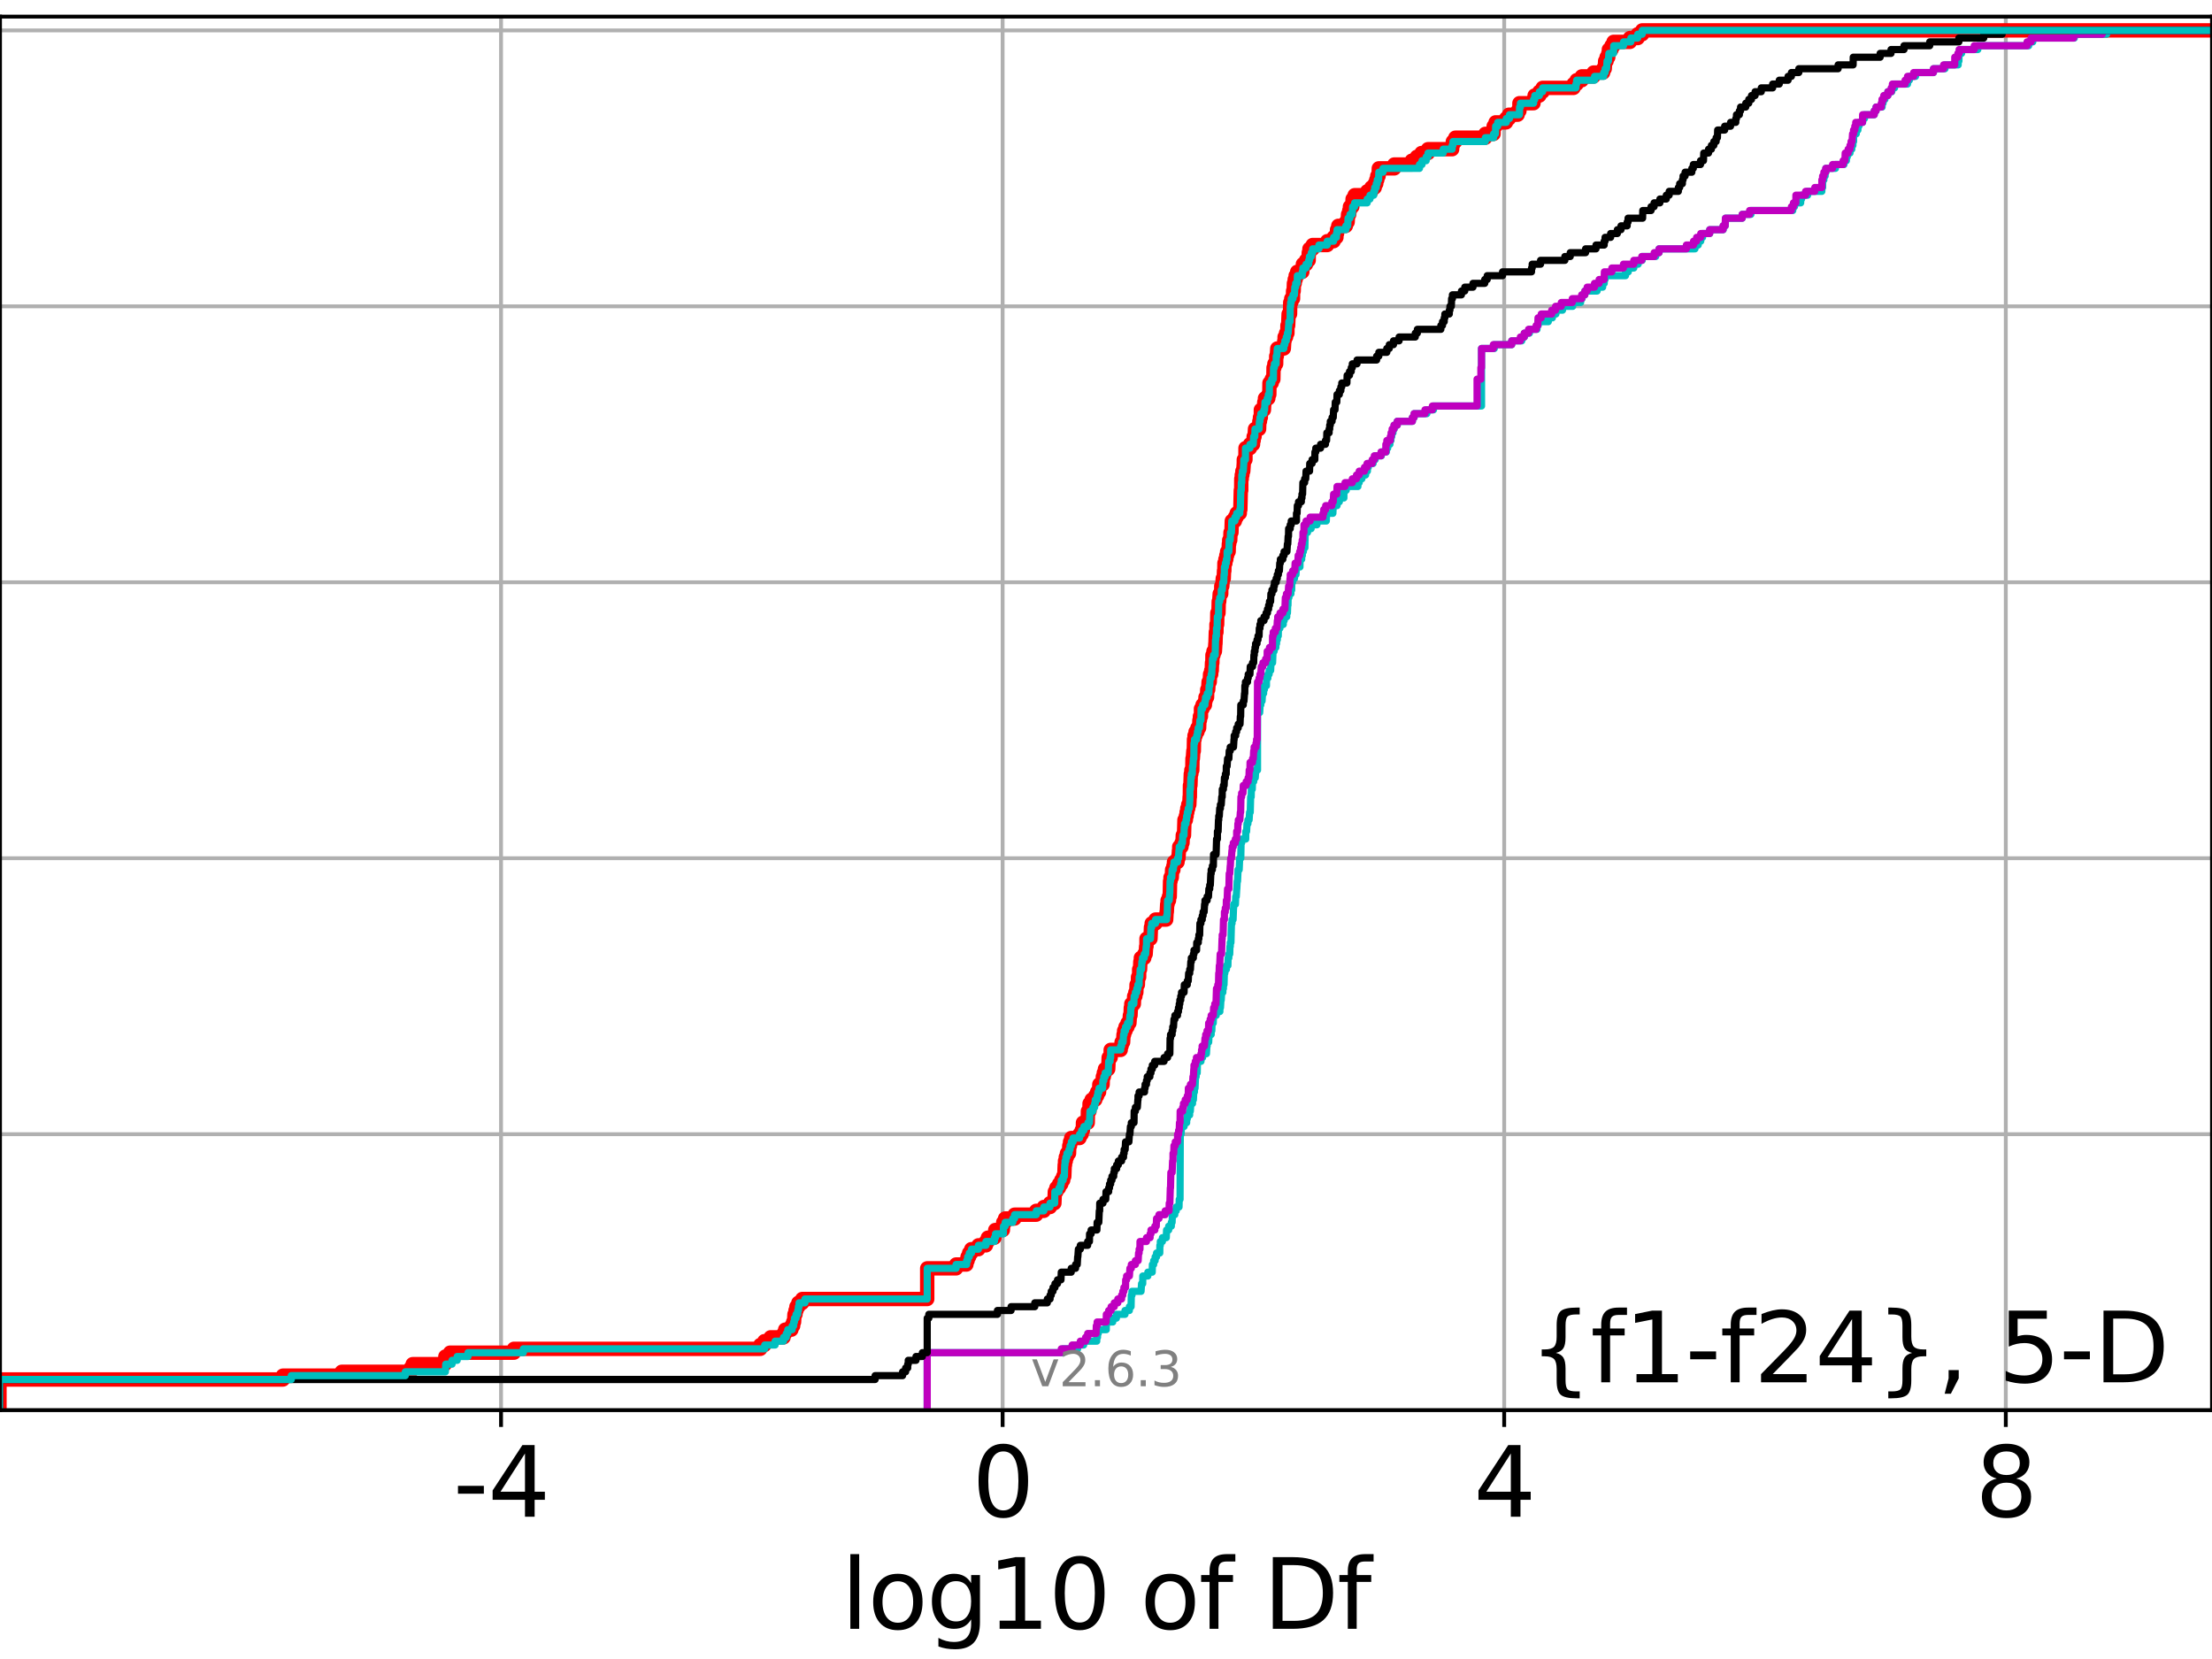 <?xml version="1.0" encoding="utf-8" standalone="no"?>
<!DOCTYPE svg PUBLIC "-//W3C//DTD SVG 1.1//EN"
  "http://www.w3.org/Graphics/SVG/1.1/DTD/svg11.dtd">
<svg xmlns:xlink="http://www.w3.org/1999/xlink" width="460.8pt" height="345.6pt" viewBox="0 0 460.8 345.6" xmlns="http://www.w3.org/2000/svg" version="1.1">
 <defs>
  <style type="text/css">*{stroke-linejoin: round; stroke-linecap: butt}</style>
 </defs>
 <g id="figure_1">
  <g id="patch_1">
   <path d="M 0 345.6 
L 460.8 345.6 
L 460.8 0 
L 0 0 
z
" style="fill: #ffffff"/>
  </g>
  <g id="axes_1">
   <g id="patch_2">
    <path d="M 0 293.76 
L 460.8 293.76 
L 460.8 3.456 
L 0 3.456 
z
" style="fill: #ffffff"/>
   </g>
   <g id="matplotlib.axis_1">
    <g id="xtick_1">
     <g id="line2d_1">
      <path d="M 104.376 293.76 
L 104.376 3.456 
" clip-path="url(#pb295c82d00)" style="fill: none; stroke: #b0b0b0; stroke-width: 0.8; stroke-linecap: square"/>
     </g>
     <g id="line2d_2">
      <defs>
       <path id="m094d0132fc" d="M 0 0 
L 0 3.5 
" style="stroke: #000000; stroke-width: 0.8"/>
      </defs>
      <g>
       <use xlink:href="#m094d0132fc" x="104.376" y="293.76" style="stroke: #000000; stroke-width: 0.8"/>
      </g>
     </g>
     <g id="text_1">
      <!-- -4 -->
      <g transform="translate(94.406 315.957) scale(0.2 -0.2)">
       <defs>
        <path id="DejaVuSans-2d" d="M 313 2009 
L 1997 2009 
L 1997 1497 
L 313 1497 
L 313 2009 
z
" transform="scale(0.016)"/>
        <path id="DejaVuSans-34" d="M 2419 4116 
L 825 1625 
L 2419 1625 
L 2419 4116 
z
M 2253 4666 
L 3047 4666 
L 3047 1625 
L 3713 1625 
L 3713 1100 
L 3047 1100 
L 3047 0 
L 2419 0 
L 2419 1100 
L 313 1100 
L 313 1709 
L 2253 4666 
z
" transform="scale(0.016)"/>
       </defs>
       <use xlink:href="#DejaVuSans-2d"/>
       <use xlink:href="#DejaVuSans-34" x="36.084"/>
      </g>
     </g>
    </g>
    <g id="xtick_2">
     <g id="line2d_3">
      <path d="M 208.865 293.76 
L 208.865 3.456 
" clip-path="url(#pb295c82d00)" style="fill: none; stroke: #b0b0b0; stroke-width: 0.8; stroke-linecap: square"/>
     </g>
     <g id="line2d_4">
      <g>
       <use xlink:href="#m094d0132fc" x="208.865" y="293.76" style="stroke: #000000; stroke-width: 0.8"/>
      </g>
     </g>
     <g id="text_2">
      <!-- 0 -->
      <g transform="translate(202.503 315.957) scale(0.2 -0.2)">
       <defs>
        <path id="DejaVuSans-30" d="M 2034 4250 
Q 1547 4250 1301 3770 
Q 1056 3291 1056 2328 
Q 1056 1369 1301 889 
Q 1547 409 2034 409 
Q 2525 409 2770 889 
Q 3016 1369 3016 2328 
Q 3016 3291 2770 3770 
Q 2525 4250 2034 4250 
z
M 2034 4750 
Q 2819 4750 3233 4129 
Q 3647 3509 3647 2328 
Q 3647 1150 3233 529 
Q 2819 -91 2034 -91 
Q 1250 -91 836 529 
Q 422 1150 422 2328 
Q 422 3509 836 4129 
Q 1250 4750 2034 4750 
z
" transform="scale(0.016)"/>
       </defs>
       <use xlink:href="#DejaVuSans-30"/>
      </g>
     </g>
    </g>
    <g id="xtick_3">
     <g id="line2d_5">
      <path d="M 313.354 293.76 
L 313.354 3.456 
" clip-path="url(#pb295c82d00)" style="fill: none; stroke: #b0b0b0; stroke-width: 0.8; stroke-linecap: square"/>
     </g>
     <g id="line2d_6">
      <g>
       <use xlink:href="#m094d0132fc" x="313.354" y="293.76" style="stroke: #000000; stroke-width: 0.8"/>
      </g>
     </g>
     <g id="text_3">
      <!-- 4 -->
      <g transform="translate(306.992 315.957) scale(0.2 -0.2)">
       <use xlink:href="#DejaVuSans-34"/>
      </g>
     </g>
    </g>
    <g id="xtick_4">
     <g id="line2d_7">
      <path d="M 417.843 293.76 
L 417.843 3.456 
" clip-path="url(#pb295c82d00)" style="fill: none; stroke: #b0b0b0; stroke-width: 0.8; stroke-linecap: square"/>
     </g>
     <g id="line2d_8">
      <g>
       <use xlink:href="#m094d0132fc" x="417.843" y="293.76" style="stroke: #000000; stroke-width: 0.8"/>
      </g>
     </g>
     <g id="text_4">
      <!-- 8 -->
      <g transform="translate(411.481 315.957) scale(0.2 -0.2)">
       <defs>
        <path id="DejaVuSans-38" d="M 2034 2216 
Q 1584 2216 1326 1975 
Q 1069 1734 1069 1313 
Q 1069 891 1326 650 
Q 1584 409 2034 409 
Q 2484 409 2743 651 
Q 3003 894 3003 1313 
Q 3003 1734 2745 1975 
Q 2488 2216 2034 2216 
z
M 1403 2484 
Q 997 2584 770 2862 
Q 544 3141 544 3541 
Q 544 4100 942 4425 
Q 1341 4750 2034 4750 
Q 2731 4750 3128 4425 
Q 3525 4100 3525 3541 
Q 3525 3141 3298 2862 
Q 3072 2584 2669 2484 
Q 3125 2378 3379 2068 
Q 3634 1759 3634 1313 
Q 3634 634 3220 271 
Q 2806 -91 2034 -91 
Q 1263 -91 848 271 
Q 434 634 434 1313 
Q 434 1759 690 2068 
Q 947 2378 1403 2484 
z
M 1172 3481 
Q 1172 3119 1398 2916 
Q 1625 2713 2034 2713 
Q 2441 2713 2670 2916 
Q 2900 3119 2900 3481 
Q 2900 3844 2670 4047 
Q 2441 4250 2034 4250 
Q 1625 4250 1398 4047 
Q 1172 3844 1172 3481 
z
" transform="scale(0.016)"/>
       </defs>
       <use xlink:href="#DejaVuSans-38"/>
      </g>
     </g>
    </g>
    <g id="text_5">
     <!-- log10 of Df -->
     <g transform="translate(175.214 339.313) scale(0.2 -0.2)">
      <defs>
       <path id="DejaVuSans-6c" d="M 603 4863 
L 1178 4863 
L 1178 0 
L 603 0 
L 603 4863 
z
" transform="scale(0.016)"/>
       <path id="DejaVuSans-6f" d="M 1959 3097 
Q 1497 3097 1228 2736 
Q 959 2375 959 1747 
Q 959 1119 1226 758 
Q 1494 397 1959 397 
Q 2419 397 2687 759 
Q 2956 1122 2956 1747 
Q 2956 2369 2687 2733 
Q 2419 3097 1959 3097 
z
M 1959 3584 
Q 2709 3584 3137 3096 
Q 3566 2609 3566 1747 
Q 3566 888 3137 398 
Q 2709 -91 1959 -91 
Q 1206 -91 779 398 
Q 353 888 353 1747 
Q 353 2609 779 3096 
Q 1206 3584 1959 3584 
z
" transform="scale(0.016)"/>
       <path id="DejaVuSans-67" d="M 2906 1791 
Q 2906 2416 2648 2759 
Q 2391 3103 1925 3103 
Q 1463 3103 1205 2759 
Q 947 2416 947 1791 
Q 947 1169 1205 825 
Q 1463 481 1925 481 
Q 2391 481 2648 825 
Q 2906 1169 2906 1791 
z
M 3481 434 
Q 3481 -459 3084 -895 
Q 2688 -1331 1869 -1331 
Q 1566 -1331 1297 -1286 
Q 1028 -1241 775 -1147 
L 775 -588 
Q 1028 -725 1275 -790 
Q 1522 -856 1778 -856 
Q 2344 -856 2625 -561 
Q 2906 -266 2906 331 
L 2906 616 
Q 2728 306 2450 153 
Q 2172 0 1784 0 
Q 1141 0 747 490 
Q 353 981 353 1791 
Q 353 2603 747 3093 
Q 1141 3584 1784 3584 
Q 2172 3584 2450 3431 
Q 2728 3278 2906 2969 
L 2906 3500 
L 3481 3500 
L 3481 434 
z
" transform="scale(0.016)"/>
       <path id="DejaVuSans-31" d="M 794 531 
L 1825 531 
L 1825 4091 
L 703 3866 
L 703 4441 
L 1819 4666 
L 2450 4666 
L 2450 531 
L 3481 531 
L 3481 0 
L 794 0 
L 794 531 
z
" transform="scale(0.016)"/>
       <path id="DejaVuSans-20" transform="scale(0.016)"/>
       <path id="DejaVuSans-66" d="M 2375 4863 
L 2375 4384 
L 1825 4384 
Q 1516 4384 1395 4259 
Q 1275 4134 1275 3809 
L 1275 3500 
L 2222 3500 
L 2222 3053 
L 1275 3053 
L 1275 0 
L 697 0 
L 697 3053 
L 147 3053 
L 147 3500 
L 697 3500 
L 697 3744 
Q 697 4328 969 4595 
Q 1241 4863 1831 4863 
L 2375 4863 
z
" transform="scale(0.016)"/>
       <path id="DejaVuSans-44" d="M 1259 4147 
L 1259 519 
L 2022 519 
Q 2988 519 3436 956 
Q 3884 1394 3884 2338 
Q 3884 3275 3436 3711 
Q 2988 4147 2022 4147 
L 1259 4147 
z
M 628 4666 
L 1925 4666 
Q 3281 4666 3915 4102 
Q 4550 3538 4550 2338 
Q 4550 1131 3912 565 
Q 3275 0 1925 0 
L 628 0 
L 628 4666 
z
" transform="scale(0.016)"/>
      </defs>
      <use xlink:href="#DejaVuSans-6c"/>
      <use xlink:href="#DejaVuSans-6f" x="27.783"/>
      <use xlink:href="#DejaVuSans-67" x="88.965"/>
      <use xlink:href="#DejaVuSans-31" x="152.441"/>
      <use xlink:href="#DejaVuSans-30" x="216.064"/>
      <use xlink:href="#DejaVuSans-20" x="279.688"/>
      <use xlink:href="#DejaVuSans-6f" x="311.475"/>
      <use xlink:href="#DejaVuSans-66" x="372.656"/>
      <use xlink:href="#DejaVuSans-20" x="407.861"/>
      <use xlink:href="#DejaVuSans-44" x="439.648"/>
      <use xlink:href="#DejaVuSans-66" x="516.65"/>
     </g>
    </g>
   </g>
   <g id="matplotlib.axis_2">
    <g id="ytick_1">
     <g id="line2d_9">
      <path d="M 0 293.76 
L 460.8 293.76 
" clip-path="url(#pb295c82d00)" style="fill: none; stroke: #b0b0b0; stroke-width: 0.8; stroke-linecap: square"/>
     </g>
     <g id="line2d_10">
      <defs>
       <path id="m9fe13ec555" d="M 0 0 
L -3.5 0 
" style="stroke: #000000; stroke-width: 0.8"/>
      </defs>
      <g>
       <use xlink:href="#m9fe13ec555" x="0" y="293.76" style="stroke: #000000; stroke-width: 0.8"/>
      </g>
     </g>
    </g>
    <g id="ytick_2">
     <g id="line2d_11">
      <path d="M 0 236.274 
L 460.8 236.274 
" clip-path="url(#pb295c82d00)" style="fill: none; stroke: #b0b0b0; stroke-width: 0.8; stroke-linecap: square"/>
     </g>
     <g id="line2d_12">
      <g>
       <use xlink:href="#m9fe13ec555" x="0" y="236.274" style="stroke: #000000; stroke-width: 0.8"/>
      </g>
     </g>
    </g>
    <g id="ytick_3">
     <g id="line2d_13">
      <path d="M 0 178.788 
L 460.8 178.788 
" clip-path="url(#pb295c82d00)" style="fill: none; stroke: #b0b0b0; stroke-width: 0.8; stroke-linecap: square"/>
     </g>
     <g id="line2d_14">
      <g>
       <use xlink:href="#m9fe13ec555" x="0" y="178.788" style="stroke: #000000; stroke-width: 0.8"/>
      </g>
     </g>
    </g>
    <g id="ytick_4">
     <g id="line2d_15">
      <path d="M 0 121.302 
L 460.8 121.302 
" clip-path="url(#pb295c82d00)" style="fill: none; stroke: #b0b0b0; stroke-width: 0.8; stroke-linecap: square"/>
     </g>
     <g id="line2d_16">
      <g>
       <use xlink:href="#m9fe13ec555" x="0" y="121.302" style="stroke: #000000; stroke-width: 0.8"/>
      </g>
     </g>
    </g>
    <g id="ytick_5">
     <g id="line2d_17">
      <path d="M 0 63.816 
L 460.8 63.816 
" clip-path="url(#pb295c82d00)" style="fill: none; stroke: #b0b0b0; stroke-width: 0.8; stroke-linecap: square"/>
     </g>
     <g id="line2d_18">
      <g>
       <use xlink:href="#m9fe13ec555" x="0" y="63.816" style="stroke: #000000; stroke-width: 0.8"/>
      </g>
     </g>
    </g>
    <g id="ytick_6">
     <g id="line2d_19">
      <path d="M 0 6.33 
L 460.8 6.33 
" clip-path="url(#pb295c82d00)" style="fill: none; stroke: #b0b0b0; stroke-width: 0.8; stroke-linecap: square"/>
     </g>
     <g id="line2d_20">
      <g>
       <use xlink:href="#m9fe13ec555" x="0" y="6.33" style="stroke: #000000; stroke-width: 0.8"/>
      </g>
     </g>
    </g>
   </g>
   <g id="line2d_21">
    <path d="M -0.113 293.76 
L -0.113 287.373 
L 58.939 287.373 
L 58.939 286.574 
L 71.181 286.574 
L 71.181 285.776 
L 85.548 285.776 
L 85.548 284.977 
L 85.968 284.977 
L 85.968 284.179 
L 92.694 284.179 
L 92.782 282.582 
L 93.759 282.582 
L 93.759 281.784 
L 107.065 281.784 
L 107.065 280.985 
L 158.384 280.985 
L 158.384 280.187 
L 159.243 280.187 
L 159.243 279.389 
L 160.532 279.389 
L 160.532 278.59 
L 163.226 278.59 
L 163.226 277.792 
L 163.567 277.792 
L 163.567 276.993 
L 164.86 276.993 
L 164.86 276.195 
L 165.23 276.195 
L 165.23 275.396 
L 165.417 275.396 
L 165.502 273.8 
L 165.718 273.8 
L 165.718 273.001 
L 165.913 273.001 
L 165.913 272.203 
L 166.313 272.203 
L 166.313 271.404 
L 167.127 271.404 
L 167.127 270.606 
L 193.155 270.606 
L 193.155 264.219 
L 199.171 264.219 
L 199.171 263.42 
L 201.315 263.42 
L 201.315 262.622 
L 201.563 262.622 
L 201.563 261.823 
L 201.882 261.823 
L 201.882 261.025 
L 202.336 261.025 
L 202.336 260.227 
L 203.82 260.227 
L 203.82 259.428 
L 205.385 259.428 
L 205.385 258.63 
L 205.795 258.63 
L 205.795 257.831 
L 207.157 257.831 
L 207.157 257.033 
L 207.328 257.033 
L 207.328 256.234 
L 208.917 256.234 
L 208.989 254.638 
L 209.377 254.638 
L 209.377 253.839 
L 211.354 253.839 
L 211.354 253.041 
L 215.85 253.041 
L 215.85 252.242 
L 217.447 252.242 
L 217.447 251.444 
L 218.736 251.444 
L 218.736 250.646 
L 219.647 250.646 
L 219.741 248.25 
L 220.064 248.25 
L 220.064 247.452 
L 220.615 247.452 
L 220.615 246.653 
L 221.083 246.653 
L 221.083 245.855 
L 221.479 245.855 
L 221.479 245.057 
L 221.708 245.057 
L 221.801 242.661 
L 221.863 242.661 
L 221.863 241.863 
L 222.025 241.863 
L 222.025 241.065 
L 222.261 241.065 
L 222.261 240.266 
L 222.697 240.266 
L 222.752 238.669 
L 222.908 238.669 
L 222.908 237.871 
L 223.152 237.871 
L 223.152 237.072 
L 224.878 237.072 
L 224.878 236.274 
L 225.326 236.274 
L 225.326 235.476 
L 225.578 235.476 
L 225.604 233.879 
L 226.593 233.879 
L 226.632 231.484 
L 226.956 231.484 
L 226.976 229.887 
L 227.408 229.887 
L 227.408 229.088 
L 228.165 229.088 
L 228.165 228.29 
L 228.551 228.29 
L 228.551 227.491 
L 228.956 227.491 
L 229.013 225.895 
L 229.698 225.895 
L 229.745 224.298 
L 229.946 224.298 
L 229.946 223.499 
L 230.181 223.499 
L 230.181 222.701 
L 230.859 222.701 
L 230.959 220.306 
L 231.373 220.306 
L 231.378 218.709 
L 233.461 218.709 
L 233.461 217.91 
L 233.648 217.91 
L 233.648 217.112 
L 233.964 217.112 
L 234.054 215.515 
L 234.178 215.515 
L 234.178 214.717 
L 234.47 214.717 
L 234.47 213.918 
L 234.876 213.918 
L 234.876 213.12 
L 235.279 213.12 
L 235.382 211.523 
L 235.505 211.523 
L 235.572 209.926 
L 235.673 209.926 
L 235.673 209.128 
L 236.198 209.128 
L 236.269 207.531 
L 236.518 207.531 
L 236.518 206.733 
L 236.716 206.733 
L 236.767 205.136 
L 237.037 205.136 
L 237.073 203.539 
L 237.3 203.539 
L 237.306 201.942 
L 237.489 201.942 
L 237.553 200.345 
L 237.661 200.345 
L 237.661 199.547 
L 238.37 199.547 
L 238.37 198.749 
L 238.661 198.749 
L 238.765 197.152 
L 238.835 197.152 
L 238.838 195.555 
L 239.668 195.555 
L 239.767 193.16 
L 239.917 193.16 
L 239.917 192.361 
L 240.712 192.361 
L 240.712 191.563 
L 242.935 191.563 
L 243.024 189.966 
L 243.065 189.966 
L 243.145 188.369 
L 243.228 188.369 
L 243.228 187.571 
L 243.52 187.571 
L 243.52 186.772 
L 243.676 186.772 
L 243.748 183.579 
L 243.842 183.579 
L 243.842 182.78 
L 244.103 182.78 
L 244.174 181.183 
L 244.436 181.183 
L 244.436 180.385 
L 244.559 180.385 
L 244.559 179.587 
L 245.299 179.587 
L 245.299 178.788 
L 245.493 178.788 
L 245.598 177.191 
L 245.655 177.191 
L 245.655 176.393 
L 246.129 176.393 
L 246.129 175.594 
L 246.336 175.594 
L 246.397 173.998 
L 246.649 173.998 
L 246.746 170.804 
L 247.037 170.804 
L 247.037 170.006 
L 247.189 170.006 
L 247.189 169.207 
L 247.334 169.207 
L 247.334 168.409 
L 247.531 168.409 
L 247.531 167.61 
L 247.753 167.61 
L 247.825 166.013 
L 247.866 166.013 
L 247.89 163.618 
L 247.986 163.618 
L 248.067 161.223 
L 248.179 161.223 
L 248.179 160.425 
L 248.378 160.425 
L 248.419 158.029 
L 248.492 158.029 
L 248.598 156.432 
L 248.691 156.432 
L 248.735 154.037 
L 248.842 154.037 
L 248.842 153.239 
L 249.062 153.239 
L 249.062 152.44 
L 249.447 152.44 
L 249.447 151.642 
L 249.796 151.642 
L 249.86 150.045 
L 249.967 150.045 
L 249.967 149.247 
L 250.176 149.247 
L 250.182 147.65 
L 250.51 147.65 
L 250.51 146.851 
L 251.004 146.851 
L 251.004 146.053 
L 251.125 146.053 
L 251.125 145.255 
L 251.452 145.255 
L 251.49 143.658 
L 251.687 143.658 
L 251.772 142.061 
L 252.007 142.061 
L 252.08 140.464 
L 252.312 140.464 
L 252.312 139.666 
L 252.43 139.666 
L 252.484 138.069 
L 252.558 138.069 
L 252.579 136.472 
L 252.789 136.472 
L 252.789 135.674 
L 253.085 135.674 
L 253.183 134.077 
L 253.203 134.077 
L 253.283 131.682 
L 253.406 131.682 
L 253.412 130.085 
L 253.55 130.085 
L 253.593 127.69 
L 253.832 127.69 
L 253.886 125.294 
L 253.983 125.294 
L 254.087 123.697 
L 254.403 123.697 
L 254.414 122.101 
L 254.626 122.101 
L 254.726 120.504 
L 254.927 120.504 
L 254.985 118.907 
L 255.05 118.907 
L 255.071 117.31 
L 255.272 117.31 
L 255.272 116.512 
L 255.465 116.512 
L 255.465 115.713 
L 255.629 115.713 
L 255.629 114.915 
L 255.945 114.915 
L 255.994 113.318 
L 256.067 113.318 
L 256.067 112.52 
L 256.278 112.52 
L 256.339 110.923 
L 256.533 110.923 
L 256.608 108.528 
L 257.256 108.528 
L 257.256 107.729 
L 257.615 107.729 
L 257.615 106.931 
L 258.27 106.931 
L 258.27 106.132 
L 258.383 106.132 
L 258.485 102.14 
L 258.568 102.14 
L 258.583 99.745 
L 258.682 99.745 
L 258.682 98.947 
L 258.813 98.947 
L 258.813 98.148 
L 258.993 98.148 
L 259.1 96.551 
L 259.108 96.551 
L 259.108 95.753 
L 259.447 95.753 
L 259.461 93.358 
L 260.386 93.358 
L 260.386 92.559 
L 261.032 92.559 
L 261.032 91.761 
L 261.161 91.761 
L 261.161 90.962 
L 261.343 90.962 
L 261.443 89.366 
L 262.29 89.366 
L 262.346 87.769 
L 262.474 87.769 
L 262.474 86.97 
L 262.651 86.97 
L 262.659 85.373 
L 263.295 85.373 
L 263.376 83.777 
L 263.518 83.777 
L 263.518 82.978 
L 264.212 82.978 
L 264.212 82.18 
L 264.417 82.18 
L 264.457 79.785 
L 264.918 79.785 
L 264.918 78.986 
L 265.262 78.986 
L 265.303 76.591 
L 265.478 76.591 
L 265.478 75.792 
L 265.846 75.792 
L 265.859 74.196 
L 265.986 74.196 
L 266.082 72.599 
L 267.444 72.599 
L 267.542 71.002 
L 267.607 71.002 
L 267.607 70.204 
L 267.91 70.204 
L 267.91 69.405 
L 268.187 69.405 
L 268.199 67.808 
L 268.344 67.808 
L 268.443 65.413 
L 268.738 65.413 
L 268.779 63.018 
L 268.989 63.018 
L 268.989 62.219 
L 269.361 62.219 
L 269.375 60.623 
L 269.499 60.623 
L 269.549 59.026 
L 269.714 59.026 
L 269.714 58.227 
L 269.911 58.227 
L 269.911 57.429 
L 270.225 57.429 
L 270.225 56.63 
L 271.291 56.63 
L 271.291 55.832 
L 271.414 55.832 
L 271.414 55.034 
L 272.077 55.034 
L 272.077 54.235 
L 272.621 54.235 
L 272.638 52.638 
L 272.782 52.638 
L 272.782 51.84 
L 273.452 51.84 
L 273.452 51.042 
L 276.484 51.042 
L 276.484 50.243 
L 277.814 50.243 
L 277.814 49.445 
L 278.402 49.445 
L 278.402 48.646 
L 278.532 48.646 
L 278.532 47.848 
L 278.783 47.848 
L 278.783 47.05 
L 280.369 47.05 
L 280.369 46.251 
L 280.739 46.251 
L 280.828 44.654 
L 281.074 44.654 
L 281.074 43.856 
L 281.217 43.856 
L 281.217 43.057 
L 281.711 43.057 
L 281.772 41.461 
L 282.196 41.461 
L 282.196 40.662 
L 284.807 40.662 
L 284.807 39.864 
L 285.668 39.864 
L 285.668 39.065 
L 286.38 39.065 
L 286.38 38.267 
L 286.7 38.267 
L 286.7 37.469 
L 286.908 37.469 
L 286.908 36.67 
L 287.188 36.67 
L 287.232 35.073 
L 290.445 35.073 
L 290.445 34.275 
L 294.102 34.275 
L 294.102 33.476 
L 295.151 33.476 
L 295.151 32.678 
L 296.118 32.678 
L 296.118 31.88 
L 297.472 31.88 
L 297.472 31.081 
L 302.509 31.081 
L 302.509 30.283 
L 302.655 30.283 
L 302.655 29.484 
L 303.174 29.484 
L 303.174 28.686 
L 309.417 28.686 
L 309.417 27.888 
L 311.139 27.888 
L 311.16 26.291 
L 311.556 26.291 
L 311.556 25.492 
L 313.736 25.492 
L 313.736 24.694 
L 314.344 24.694 
L 314.344 23.895 
L 316.15 23.895 
L 316.15 23.097 
L 316.522 23.097 
L 316.523 21.5 
L 319.452 21.5 
L 319.452 20.702 
L 319.686 20.702 
L 319.686 19.903 
L 320.677 19.903 
L 320.677 19.105 
L 321.356 19.105 
L 321.356 18.307 
L 327.792 18.307 
L 327.792 17.508 
L 328.443 17.508 
L 328.443 16.71 
L 329.52 16.71 
L 329.52 15.911 
L 331.972 15.911 
L 331.972 15.113 
L 333.963 15.113 
L 333.963 14.314 
L 334.295 14.314 
L 334.383 12.718 
L 334.683 12.718 
L 334.683 11.919 
L 335.028 11.919 
L 335.028 11.121 
L 335.157 11.121 
L 335.157 10.322 
L 335.705 10.322 
L 335.705 9.524 
L 336.132 9.524 
L 336.132 8.726 
L 339.542 8.726 
L 339.542 7.927 
L 341.165 7.927 
L 341.165 7.129 
L 342.102 7.129 
L 342.102 6.33 
L 342.102 6.33 
L 460.8 6.33 
L 460.8 6.33 
" clip-path="url(#pb295c82d00)" style="fill: none; stroke: #ff0000; stroke-width: 3; stroke-linecap: square"/>
   </g>
   <g id="line2d_22">
    <path d="M 193.155 293.76 
L 193.155 281.784 
L 221.438 281.784 
L 221.438 280.985 
L 224.487 280.985 
L 224.487 280.187 
L 225.747 280.187 
L 225.747 279.389 
L 228.473 279.389 
L 228.473 278.59 
L 228.627 278.59 
L 228.627 277.792 
L 228.789 277.792 
L 228.789 276.993 
L 230.459 276.993 
L 230.473 275.396 
L 231.805 275.396 
L 231.805 274.598 
L 232.569 274.598 
L 232.569 273.8 
L 234.359 273.8 
L 234.359 273.001 
L 235.266 273.001 
L 235.266 272.203 
L 235.624 272.203 
L 235.673 269.808 
L 235.814 269.808 
L 235.814 269.009 
L 237.704 269.009 
L 237.809 267.412 
L 238.047 267.412 
L 238.064 265.815 
L 239.119 265.815 
L 239.119 265.017 
L 240.028 265.017 
L 240.067 263.42 
L 240.332 263.42 
L 240.332 262.622 
L 240.635 262.622 
L 240.635 261.823 
L 240.933 261.823 
L 240.933 261.025 
L 241.6 261.025 
L 241.621 259.428 
L 241.717 259.428 
L 241.717 258.63 
L 242.152 258.63 
L 242.152 257.831 
L 242.958 257.831 
L 243.018 256.234 
L 243.462 256.234 
L 243.462 255.436 
L 244.009 255.436 
L 244.009 254.638 
L 244.171 254.638 
L 244.225 253.041 
L 244.729 253.041 
L 244.729 252.242 
L 245.027 252.242 
L 245.027 251.444 
L 245.611 251.444 
L 245.654 249.847 
L 245.827 249.847 
L 245.874 236.274 
L 246.045 236.274 
L 246.123 234.677 
L 246.668 234.677 
L 246.668 233.879 
L 247.202 233.879 
L 247.202 233.08 
L 247.334 233.08 
L 247.334 232.282 
L 247.82 232.282 
L 247.82 231.484 
L 247.964 231.484 
L 248.073 229.887 
L 248.424 229.887 
L 248.424 229.088 
L 248.606 229.088 
L 248.685 227.491 
L 248.816 227.491 
L 248.816 226.693 
L 248.946 226.693 
L 249.051 224.298 
L 249.184 224.298 
L 249.184 223.499 
L 249.4 223.499 
L 249.455 221.104 
L 250.185 221.104 
L 250.185 220.306 
L 250.526 220.306 
L 250.526 219.507 
L 251.324 219.507 
L 251.418 217.91 
L 251.47 217.91 
L 251.47 217.112 
L 251.787 217.112 
L 251.876 215.515 
L 252.312 215.515 
L 252.312 214.717 
L 252.447 214.717 
L 252.491 213.12 
L 252.738 213.12 
L 252.798 211.523 
L 253.364 211.523 
L 253.364 210.725 
L 254.12 210.725 
L 254.12 209.926 
L 254.242 209.926 
L 254.34 208.33 
L 254.408 208.33 
L 254.486 206.733 
L 254.744 206.733 
L 254.744 205.934 
L 254.859 205.934 
L 254.859 205.136 
L 254.983 205.136 
L 255.057 202.741 
L 255.158 202.741 
L 255.158 201.942 
L 255.483 201.942 
L 255.483 201.144 
L 255.794 201.144 
L 255.832 199.547 
L 255.986 199.547 
L 255.986 198.749 
L 256.175 198.749 
L 256.219 197.152 
L 256.29 197.152 
L 256.29 196.353 
L 256.427 196.353 
L 256.535 192.361 
L 256.656 192.361 
L 256.656 191.563 
L 256.876 191.563 
L 256.967 189.168 
L 256.988 189.168 
L 256.988 188.369 
L 257.361 188.369 
L 257.426 186.772 
L 257.539 186.772 
L 257.637 185.175 
L 257.651 185.175 
L 257.732 183.579 
L 257.804 183.579 
L 257.913 181.183 
L 258.143 181.183 
L 258.246 178.788 
L 258.478 178.788 
L 258.538 175.594 
L 258.659 175.594 
L 258.659 174.796 
L 259.504 174.796 
L 259.531 173.199 
L 259.69 173.199 
L 259.772 171.602 
L 259.966 171.602 
L 259.966 170.804 
L 260.21 170.804 
L 260.313 169.207 
L 260.448 169.207 
L 260.533 166.013 
L 260.645 166.013 
L 260.682 164.417 
L 260.868 164.417 
L 260.921 162.82 
L 261.17 162.82 
L 261.17 162.021 
L 261.491 162.021 
L 261.591 160.425 
L 261.964 160.425 
L 261.964 148.448 
L 262.41 148.448 
L 262.513 146.851 
L 262.651 146.851 
L 262.651 146.053 
L 262.91 146.053 
L 263.006 144.456 
L 263.232 144.456 
L 263.232 143.658 
L 263.386 143.658 
L 263.386 142.859 
L 263.822 142.859 
L 263.829 141.263 
L 264.122 141.263 
L 264.122 140.464 
L 264.382 140.464 
L 264.382 139.666 
L 264.704 139.666 
L 264.768 138.069 
L 265.099 138.069 
L 265.203 135.674 
L 265.423 135.674 
L 265.423 134.875 
L 265.794 134.875 
L 265.794 134.077 
L 265.93 134.077 
L 265.93 133.278 
L 266.092 133.278 
L 266.092 132.48 
L 266.285 132.48 
L 266.322 130.883 
L 266.631 130.883 
L 266.631 130.085 
L 267.329 130.085 
L 267.329 129.286 
L 267.513 129.286 
L 267.513 128.488 
L 268.053 128.488 
L 268.053 127.69 
L 268.194 127.69 
L 268.253 126.093 
L 268.308 126.093 
L 268.344 124.496 
L 268.503 124.496 
L 268.503 123.697 
L 268.919 123.697 
L 268.919 122.899 
L 269.085 122.899 
L 269.105 121.302 
L 269.27 121.302 
L 269.27 120.504 
L 269.665 120.504 
L 269.665 119.705 
L 269.977 119.705 
L 270.078 118.109 
L 270.802 118.109 
L 270.829 116.512 
L 271.167 116.512 
L 271.167 115.713 
L 271.309 115.713 
L 271.309 114.915 
L 271.516 114.915 
L 271.516 114.116 
L 271.828 114.116 
L 271.905 110.923 
L 272.379 110.923 
L 272.379 110.124 
L 273.134 110.124 
L 273.134 109.326 
L 274.337 109.326 
L 274.337 108.528 
L 276.293 108.528 
L 276.354 106.931 
L 277.662 106.931 
L 277.738 105.334 
L 278.532 105.334 
L 278.532 104.535 
L 279.008 104.535 
L 279.008 103.737 
L 279.953 103.737 
L 279.974 102.14 
L 280.439 102.14 
L 280.439 101.342 
L 282.875 101.342 
L 282.875 100.543 
L 283.149 100.543 
L 283.149 99.745 
L 283.708 99.745 
L 283.708 98.947 
L 284.48 98.947 
L 284.48 98.148 
L 284.856 98.148 
L 284.856 97.35 
L 285.051 97.35 
L 285.051 96.551 
L 286.038 96.551 
L 286.038 95.753 
L 286.469 95.753 
L 286.469 94.954 
L 287.765 94.954 
L 287.765 94.156 
L 288.799 94.156 
L 288.799 93.358 
L 289.082 93.358 
L 289.082 92.559 
L 289.539 92.559 
L 289.539 91.761 
L 289.755 91.761 
L 289.755 90.962 
L 289.921 90.962 
L 289.921 90.164 
L 290.182 90.164 
L 290.182 89.366 
L 290.442 89.366 
L 290.442 88.567 
L 291.07 88.567 
L 291.07 87.769 
L 294.226 87.769 
L 294.226 86.97 
L 294.6 86.97 
L 294.6 86.172 
L 297.236 86.172 
L 297.236 85.373 
L 298.623 85.373 
L 298.623 84.575 
L 308.628 84.575 
L 308.628 72.599 
L 311.291 72.599 
L 311.291 71.8 
L 314.91 71.8 
L 314.91 71.002 
L 317.007 71.002 
L 317.007 70.204 
L 317.558 70.204 
L 317.558 69.405 
L 318.607 69.405 
L 318.607 68.607 
L 320.183 68.607 
L 320.183 67.808 
L 320.435 67.808 
L 320.435 67.01 
L 322.543 67.01 
L 322.543 66.211 
L 323.39 66.211 
L 323.39 65.413 
L 324.123 65.413 
L 324.123 64.615 
L 325.502 64.615 
L 325.502 63.816 
L 327.621 63.816 
L 327.621 63.018 
L 329.27 63.018 
L 329.27 62.219 
L 329.566 62.219 
L 329.566 61.421 
L 330.149 61.421 
L 330.149 60.623 
L 332.708 60.623 
L 332.708 59.824 
L 333.858 59.824 
L 333.858 59.026 
L 334.19 59.026 
L 334.19 58.227 
L 334.359 58.227 
L 334.359 57.429 
L 338.621 57.429 
L 338.621 56.63 
L 339.203 56.63 
L 339.203 55.832 
L 340.351 55.832 
L 340.351 55.034 
L 341.262 55.034 
L 341.262 54.235 
L 342.1 54.235 
L 342.1 53.437 
L 344.912 53.437 
L 344.912 52.638 
L 345.61 52.638 
L 345.61 51.84 
L 353.09 51.84 
L 353.09 51.042 
L 353.768 51.042 
L 353.768 50.243 
L 354.295 50.243 
L 354.295 49.445 
L 354.676 49.445 
L 354.676 48.646 
L 356.161 48.646 
L 356.161 47.848 
L 358.98 47.848 
L 358.98 47.05 
L 359.393 47.05 
L 359.466 45.453 
L 362.929 45.453 
L 362.929 44.654 
L 364.747 44.654 
L 364.747 43.856 
L 373.467 43.856 
L 373.467 43.057 
L 373.829 43.057 
L 373.829 42.259 
L 375.112 42.259 
L 375.112 41.461 
L 375.303 41.461 
L 375.303 40.662 
L 376.563 40.662 
L 376.563 39.864 
L 379.524 39.864 
L 379.524 39.065 
L 379.684 39.065 
L 379.698 37.469 
L 379.949 37.469 
L 379.949 36.67 
L 380.211 36.67 
L 380.211 35.872 
L 380.363 35.872 
L 380.363 35.073 
L 382.359 35.073 
L 382.359 34.275 
L 384.132 34.275 
L 384.132 33.476 
L 384.638 33.476 
L 384.638 32.678 
L 384.826 32.678 
L 384.826 31.88 
L 385.387 31.88 
L 385.387 31.081 
L 385.767 31.081 
L 385.767 30.283 
L 385.995 30.283 
L 385.995 29.484 
L 386.137 29.484 
L 386.14 27.888 
L 386.694 27.888 
L 386.694 27.089 
L 387.034 27.089 
L 387.034 26.291 
L 387.245 26.291 
L 387.245 25.492 
L 388.012 25.492 
L 388.012 24.694 
L 388.407 24.694 
L 388.407 23.895 
L 390.439 23.895 
L 390.439 23.097 
L 390.817 23.097 
L 390.817 22.299 
L 392.074 22.299 
L 392.074 21.5 
L 392.281 21.5 
L 392.281 20.702 
L 392.664 20.702 
L 392.664 19.903 
L 393.271 19.903 
L 393.271 19.105 
L 394.089 19.105 
L 394.089 18.307 
L 394.674 18.307 
L 394.674 17.508 
L 397.376 17.508 
L 397.376 16.71 
L 397.758 16.71 
L 397.758 15.911 
L 399.044 15.911 
L 399.044 15.113 
L 402.777 15.113 
L 402.777 14.314 
L 405.182 14.314 
L 405.182 13.516 
L 407.927 13.516 
L 407.927 12.718 
L 408.079 12.718 
L 408.109 11.121 
L 408.635 11.121 
L 408.635 10.322 
L 412.014 10.322 
L 412.014 9.524 
L 422.614 9.524 
L 422.614 8.726 
L 423.467 8.726 
L 423.467 7.927 
L 432.124 7.927 
L 432.124 7.129 
L 438.852 7.129 
L 438.852 6.33 
L 438.852 6.33 
L 460.8 6.33 
L 460.8 6.33 
" clip-path="url(#pb295c82d00)" style="fill: none; stroke: #00bfbf; stroke-width: 1.5; stroke-linecap: square"/>
   </g>
   <g id="line2d_23">
    <path d="M 193.155 293.76 
L 193.155 281.784 
L 221.083 281.784 
L 221.083 280.985 
L 223.345 280.985 
L 223.345 280.187 
L 225.052 280.187 
L 225.052 279.389 
L 226.151 279.389 
L 226.151 278.59 
L 226.583 278.59 
L 226.583 277.792 
L 228.333 277.792 
L 228.381 276.195 
L 228.551 276.195 
L 228.551 275.396 
L 230.433 275.396 
L 230.473 273.8 
L 230.955 273.8 
L 230.955 273.001 
L 231.47 273.001 
L 231.47 272.203 
L 232.123 272.203 
L 232.123 271.404 
L 232.862 271.404 
L 232.862 270.606 
L 233.648 270.606 
L 233.648 269.808 
L 233.901 269.808 
L 233.901 269.009 
L 234.128 269.009 
L 234.128 268.211 
L 234.47 268.211 
L 234.499 266.614 
L 234.691 266.614 
L 234.691 265.815 
L 235.279 265.815 
L 235.382 264.219 
L 235.673 264.219 
L 235.673 263.42 
L 236.518 263.42 
L 236.518 262.622 
L 237.099 262.622 
L 237.183 261.025 
L 237.3 261.025 
L 237.3 260.227 
L 237.472 260.227 
L 237.481 258.63 
L 238.835 258.63 
L 238.835 257.831 
L 239.587 257.831 
L 239.587 257.033 
L 239.767 257.033 
L 239.767 256.234 
L 240.578 256.234 
L 240.578 255.436 
L 240.872 255.436 
L 240.933 253.839 
L 241.436 253.839 
L 241.436 253.041 
L 242.731 253.041 
L 242.731 252.242 
L 243.539 252.242 
L 243.572 250.646 
L 243.702 250.646 
L 243.797 247.452 
L 243.842 247.452 
L 243.911 244.258 
L 244.174 244.258 
L 244.273 241.863 
L 244.357 241.863 
L 244.362 240.266 
L 244.505 240.266 
L 244.559 238.669 
L 244.826 238.669 
L 244.826 237.871 
L 245.299 237.871 
L 245.311 236.274 
L 245.527 236.274 
L 245.527 235.476 
L 245.655 235.476 
L 245.705 233.879 
L 245.827 233.879 
L 245.849 231.484 
L 246.376 231.484 
L 246.376 230.685 
L 246.536 230.685 
L 246.536 229.887 
L 246.898 229.887 
L 246.898 229.088 
L 247.334 229.088 
L 247.334 228.29 
L 247.531 228.29 
L 247.556 226.693 
L 247.985 226.693 
L 247.985 225.895 
L 248.415 225.895 
L 248.512 224.298 
L 248.594 224.298 
L 248.693 222.701 
L 248.728 222.701 
L 248.728 221.903 
L 249.003 221.903 
L 249.003 221.104 
L 249.235 221.104 
L 249.235 220.306 
L 250.176 220.306 
L 250.176 219.507 
L 250.305 219.507 
L 250.305 218.709 
L 250.425 218.709 
L 250.425 217.91 
L 250.914 217.91 
L 251.017 216.314 
L 251.168 216.314 
L 251.168 215.515 
L 251.452 215.515 
L 251.452 214.717 
L 251.747 214.717 
L 251.787 213.12 
L 252.097 213.12 
L 252.097 212.322 
L 252.312 212.322 
L 252.312 211.523 
L 252.738 211.523 
L 252.822 209.926 
L 253.054 209.926 
L 253.054 209.128 
L 253.31 209.128 
L 253.412 205.934 
L 253.692 205.934 
L 253.692 205.136 
L 253.832 205.136 
L 253.886 202.741 
L 253.956 202.741 
L 254.006 201.144 
L 254.087 201.144 
L 254.186 198.749 
L 254.467 198.749 
L 254.576 195.555 
L 254.611 195.555 
L 254.611 194.756 
L 254.79 194.756 
L 254.879 191.563 
L 255.066 191.563 
L 255.071 189.966 
L 255.247 189.966 
L 255.247 189.168 
L 255.442 189.168 
L 255.472 187.571 
L 255.629 187.571 
L 255.722 185.175 
L 255.994 185.175 
L 256.069 181.982 
L 256.184 181.982 
L 256.278 180.385 
L 256.307 180.385 
L 256.377 178.788 
L 256.524 178.788 
L 256.632 177.191 
L 256.691 177.191 
L 256.691 176.393 
L 256.914 176.393 
L 256.914 175.594 
L 257.34 175.594 
L 257.34 174.796 
L 257.615 174.796 
L 257.622 173.199 
L 257.825 173.199 
L 257.867 171.602 
L 257.966 171.602 
L 257.966 170.804 
L 258.284 170.804 
L 258.383 169.207 
L 258.45 169.207 
L 258.515 166.013 
L 258.652 166.013 
L 258.652 165.215 
L 258.935 165.215 
L 258.993 163.618 
L 259.601 163.618 
L 259.601 162.82 
L 260.004 162.82 
L 260.004 162.021 
L 260.175 162.021 
L 260.23 160.425 
L 260.386 160.425 
L 260.408 158.828 
L 260.921 158.828 
L 260.921 158.029 
L 261.085 158.029 
L 261.161 156.432 
L 261.262 156.432 
L 261.262 155.634 
L 261.644 155.634 
L 261.644 154.836 
L 261.765 154.836 
L 261.765 154.037 
L 261.904 154.037 
L 261.964 142.061 
L 262.279 142.061 
L 262.279 141.263 
L 262.474 141.263 
L 262.474 140.464 
L 262.651 140.464 
L 262.755 138.867 
L 263.088 138.867 
L 263.088 138.069 
L 263.645 138.069 
L 263.645 137.27 
L 263.963 137.27 
L 263.979 135.674 
L 264.457 135.674 
L 264.457 134.875 
L 265.067 134.875 
L 265.102 132.48 
L 265.232 132.48 
L 265.232 131.682 
L 265.671 131.682 
L 265.671 130.883 
L 266.002 130.883 
L 266.092 129.286 
L 266.172 129.286 
L 266.172 128.488 
L 266.651 128.488 
L 266.651 127.69 
L 267.255 127.69 
L 267.255 126.891 
L 267.663 126.891 
L 267.757 124.496 
L 267.99 124.496 
L 267.99 123.697 
L 268.344 123.697 
L 268.443 122.101 
L 268.661 122.101 
L 268.737 120.504 
L 268.779 120.504 
L 268.779 119.705 
L 269.284 119.705 
L 269.284 118.907 
L 269.729 118.907 
L 269.799 117.31 
L 270.364 117.31 
L 270.436 115.713 
L 270.743 115.713 
L 270.743 114.915 
L 270.942 114.915 
L 270.942 114.116 
L 271.096 114.116 
L 271.096 113.318 
L 271.266 113.318 
L 271.266 112.52 
L 271.414 112.52 
L 271.432 110.923 
L 271.632 110.923 
L 271.644 109.326 
L 272.077 109.326 
L 272.077 108.528 
L 272.927 108.528 
L 272.927 107.729 
L 275.597 107.729 
L 275.597 106.931 
L 275.764 106.931 
L 275.764 106.132 
L 276.16 106.132 
L 276.16 105.334 
L 277.454 105.334 
L 277.454 104.535 
L 277.737 104.535 
L 277.814 102.939 
L 278.475 102.939 
L 278.532 101.342 
L 280.192 101.342 
L 280.192 100.543 
L 281.711 100.543 
L 281.711 99.745 
L 282.578 99.745 
L 282.578 98.947 
L 283.149 98.947 
L 283.149 98.148 
L 284.243 98.148 
L 284.243 97.35 
L 284.785 97.35 
L 284.785 96.551 
L 285.853 96.551 
L 285.853 95.753 
L 286.287 95.753 
L 286.287 94.954 
L 287.691 94.954 
L 287.691 94.156 
L 288.694 94.156 
L 288.698 92.559 
L 288.907 92.559 
L 288.907 91.761 
L 289.624 91.761 
L 289.624 90.962 
L 289.793 90.962 
L 289.793 90.164 
L 290.005 90.164 
L 290.005 89.366 
L 290.387 89.366 
L 290.387 88.567 
L 291.07 88.567 
L 291.07 87.769 
L 294.226 87.769 
L 294.226 86.97 
L 294.569 86.97 
L 294.569 86.172 
L 296.848 86.172 
L 296.848 85.373 
L 298.381 85.373 
L 298.381 84.575 
L 307.699 84.575 
L 307.699 78.986 
L 308.494 78.986 
L 308.494 76.591 
L 308.625 76.591 
L 308.628 72.599 
L 311.085 72.599 
L 311.085 71.8 
L 314.91 71.8 
L 314.91 71.002 
L 316.714 71.002 
L 316.714 70.204 
L 317.519 70.204 
L 317.519 69.405 
L 318.416 69.405 
L 318.416 68.607 
L 320.006 68.607 
L 320.006 67.808 
L 320.353 67.808 
L 320.397 66.211 
L 321.065 66.211 
L 321.065 65.413 
L 323.248 65.413 
L 323.248 64.615 
L 324.047 64.615 
L 324.047 63.816 
L 325.245 63.816 
L 325.245 63.018 
L 327.528 63.018 
L 327.528 62.219 
L 329.491 62.219 
L 329.491 61.421 
L 330.149 61.421 
L 330.149 60.623 
L 330.633 60.623 
L 330.633 59.824 
L 332.161 59.824 
L 332.161 59.026 
L 333.125 59.026 
L 333.125 58.227 
L 334.165 58.227 
L 334.222 56.63 
L 335.774 56.63 
L 335.774 55.832 
L 338.19 55.832 
L 338.19 55.034 
L 340.349 55.034 
L 340.349 54.235 
L 342.007 54.235 
L 342.007 53.437 
L 344.592 53.437 
L 344.592 52.638 
L 345.61 52.638 
L 345.61 51.84 
L 351.304 51.84 
L 351.304 51.042 
L 352.794 51.042 
L 352.794 50.243 
L 353.438 50.243 
L 353.438 49.445 
L 354.294 49.445 
L 354.294 48.646 
L 356.161 48.646 
L 356.161 47.848 
L 358.939 47.848 
L 358.939 47.05 
L 359.382 47.05 
L 359.437 45.453 
L 362.924 45.453 
L 362.924 44.654 
L 364.473 44.654 
L 364.473 43.856 
L 373.179 43.856 
L 373.179 43.057 
L 373.608 43.057 
L 373.608 42.259 
L 374.115 42.259 
L 374.119 40.662 
L 376.135 40.662 
L 376.135 39.864 
L 378.05 39.864 
L 378.05 39.065 
L 379.512 39.065 
L 379.524 37.469 
L 379.684 37.469 
L 379.684 36.67 
L 379.948 36.67 
L 379.948 35.872 
L 380.326 35.872 
L 380.326 35.073 
L 381.756 35.073 
L 381.756 34.275 
L 383.952 34.275 
L 383.952 33.476 
L 384.331 33.476 
L 384.389 31.88 
L 385.001 31.88 
L 385.001 31.081 
L 385.387 31.081 
L 385.387 30.283 
L 385.608 30.283 
L 385.608 29.484 
L 385.815 29.484 
L 385.922 27.888 
L 386.123 27.888 
L 386.123 27.089 
L 386.391 27.089 
L 386.391 26.291 
L 386.582 26.291 
L 386.582 25.492 
L 387.998 25.492 
L 388.019 23.895 
L 390.439 23.895 
L 390.439 23.097 
L 390.816 23.097 
L 390.816 22.299 
L 391.897 22.299 
L 391.897 21.5 
L 392.051 21.5 
L 392.051 20.702 
L 392.421 20.702 
L 392.421 19.903 
L 393.271 19.903 
L 393.271 19.105 
L 393.974 19.105 
L 393.974 18.307 
L 394.216 18.307 
L 394.216 17.508 
L 396.866 17.508 
L 396.866 16.71 
L 397.362 16.71 
L 397.362 15.911 
L 398.65 15.911 
L 398.65 15.113 
L 402.766 15.113 
L 402.766 14.314 
L 404.884 14.314 
L 404.884 13.516 
L 407.209 13.516 
L 407.213 11.919 
L 407.855 11.919 
L 407.855 11.121 
L 408.128 11.121 
L 408.128 10.322 
L 411.265 10.322 
L 411.265 9.524 
L 422.273 9.524 
L 422.273 8.726 
L 423.11 8.726 
L 423.11 7.927 
L 431.969 7.927 
L 431.969 7.129 
L 437.939 7.129 
L 437.939 6.33 
L 437.939 6.33 
L 460.8 6.33 
L 460.8 6.33 
" clip-path="url(#pb295c82d00)" style="fill: none; stroke: #bf00bf; stroke-width: 1.5; stroke-linecap: square"/>
   </g>
   <g id="line2d_24">
    <path d="M -0.113 293.76 
L -0.113 287.373 
L 182.3 287.373 
L 182.3 286.574 
L 188.023 286.574 
L 188.023 285.776 
L 188.658 285.776 
L 188.658 284.977 
L 189.09 284.977 
L 189.09 284.179 
L 189.205 284.179 
L 189.205 283.381 
L 190.82 283.381 
L 190.82 282.582 
L 192.146 282.582 
L 192.146 281.784 
L 193.155 281.784 
L 193.155 274.598 
L 193.491 274.598 
L 193.491 273.8 
L 207.783 273.8 
L 207.783 273.001 
L 210.624 273.001 
L 210.624 272.203 
L 215.563 272.203 
L 215.563 271.404 
L 218.176 271.404 
L 218.176 270.606 
L 218.75 270.606 
L 218.75 269.808 
L 218.994 269.808 
L 218.994 269.009 
L 219.359 269.009 
L 219.359 268.211 
L 219.765 268.211 
L 219.765 267.412 
L 220.297 267.412 
L 220.297 266.614 
L 221.022 266.614 
L 221.083 265.017 
L 223.155 265.017 
L 223.155 264.219 
L 224.063 264.219 
L 224.063 263.42 
L 224.409 263.42 
L 224.495 261.823 
L 224.536 261.823 
L 224.644 260.227 
L 225.052 260.227 
L 225.052 259.428 
L 226.578 259.428 
L 226.578 258.63 
L 226.95 258.63 
L 226.976 257.033 
L 227.302 257.033 
L 227.302 256.234 
L 228.505 256.234 
L 228.551 254.638 
L 228.9 254.638 
L 229.003 252.242 
L 229.079 252.242 
L 229.094 250.646 
L 229.771 250.646 
L 229.771 249.847 
L 230.348 249.847 
L 230.403 248.25 
L 230.955 248.25 
L 230.955 247.452 
L 231.132 247.452 
L 231.132 246.653 
L 231.375 246.653 
L 231.375 245.855 
L 231.641 245.855 
L 231.641 245.057 
L 232.006 245.057 
L 232.006 244.258 
L 232.137 244.258 
L 232.137 243.46 
L 232.62 243.46 
L 232.62 242.661 
L 232.971 242.661 
L 232.971 241.863 
L 233.648 241.863 
L 233.648 241.065 
L 234.054 241.065 
L 234.054 240.266 
L 234.178 240.266 
L 234.178 239.468 
L 234.391 239.468 
L 234.47 237.871 
L 235.169 237.871 
L 235.279 236.274 
L 235.382 236.274 
L 235.488 234.677 
L 235.673 234.677 
L 235.673 233.879 
L 236.236 233.879 
L 236.269 231.484 
L 236.518 231.484 
L 236.518 230.685 
L 236.929 230.685 
L 237.037 229.088 
L 237.069 229.088 
L 237.069 228.29 
L 237.3 228.29 
L 237.3 227.491 
L 238.428 227.491 
L 238.428 226.693 
L 238.545 226.693 
L 238.545 225.895 
L 238.835 225.895 
L 238.835 225.096 
L 238.988 225.096 
L 238.988 224.298 
L 239.542 224.298 
L 239.542 223.499 
L 239.767 223.499 
L 239.767 222.701 
L 240.051 222.701 
L 240.051 221.903 
L 240.537 221.903 
L 240.537 221.104 
L 242.497 221.104 
L 242.497 220.306 
L 243.228 220.306 
L 243.228 219.507 
L 243.702 219.507 
L 243.748 216.314 
L 243.842 216.314 
L 243.842 215.515 
L 244.174 215.515 
L 244.174 214.717 
L 244.304 214.717 
L 244.304 213.918 
L 244.461 213.918 
L 244.559 212.322 
L 244.754 212.322 
L 244.754 211.523 
L 245.299 211.523 
L 245.299 210.725 
L 245.494 210.725 
L 245.494 209.926 
L 245.655 209.926 
L 245.655 209.128 
L 245.783 209.128 
L 245.783 208.33 
L 245.971 208.33 
L 245.971 207.531 
L 246.129 207.531 
L 246.129 206.733 
L 246.664 206.733 
L 246.713 205.136 
L 247.334 205.136 
L 247.334 204.337 
L 247.531 204.337 
L 247.616 202.741 
L 247.839 202.741 
L 247.839 201.942 
L 247.986 201.942 
L 248.069 200.345 
L 248.173 200.345 
L 248.173 199.547 
L 248.595 199.547 
L 248.595 198.749 
L 248.728 198.749 
L 248.728 197.95 
L 249.266 197.95 
L 249.303 196.353 
L 249.63 196.353 
L 249.63 195.555 
L 249.747 195.555 
L 249.747 194.756 
L 249.91 194.756 
L 249.967 192.361 
L 250.176 192.361 
L 250.176 191.563 
L 250.452 191.563 
L 250.452 190.764 
L 250.624 190.764 
L 250.624 189.966 
L 250.846 189.966 
L 250.935 188.369 
L 251.017 188.369 
L 251.017 187.571 
L 251.467 187.571 
L 251.467 186.772 
L 251.747 186.772 
L 251.833 185.175 
L 252.007 185.175 
L 252.007 184.377 
L 252.133 184.377 
L 252.238 181.982 
L 252.312 181.982 
L 252.312 181.183 
L 252.558 181.183 
L 252.558 180.385 
L 252.764 180.385 
L 252.805 177.99 
L 253.337 177.99 
L 253.433 174.796 
L 253.601 174.796 
L 253.613 173.199 
L 253.754 173.199 
L 253.832 170.804 
L 253.886 170.804 
L 253.886 170.006 
L 254.002 170.006 
L 254.087 168.409 
L 254.234 168.409 
L 254.234 167.61 
L 254.409 167.61 
L 254.51 166.013 
L 254.603 166.013 
L 254.626 164.417 
L 254.857 164.417 
L 254.857 163.618 
L 255.009 163.618 
L 255.071 162.021 
L 255.272 162.021 
L 255.272 161.223 
L 255.445 161.223 
L 255.465 159.626 
L 255.629 159.626 
L 255.724 158.029 
L 255.994 158.029 
L 256.067 156.432 
L 256.278 156.432 
L 256.278 155.634 
L 256.964 155.634 
L 257.06 154.037 
L 257.1 154.037 
L 257.1 153.239 
L 257.41 153.239 
L 257.41 152.44 
L 257.615 152.44 
L 257.615 151.642 
L 257.946 151.642 
L 257.946 150.844 
L 258.32 150.844 
L 258.383 149.247 
L 258.45 149.247 
L 258.485 146.851 
L 258.993 146.851 
L 258.993 146.053 
L 259.145 146.053 
L 259.254 144.456 
L 259.306 144.456 
L 259.327 142.859 
L 259.447 142.859 
L 259.447 142.061 
L 259.883 142.061 
L 259.883 141.263 
L 260.027 141.263 
L 260.027 140.464 
L 260.386 140.464 
L 260.448 138.867 
L 260.921 138.867 
L 260.921 138.069 
L 261.161 138.069 
L 261.209 136.472 
L 261.291 136.472 
L 261.291 135.674 
L 261.443 135.674 
L 261.443 134.875 
L 261.558 134.875 
L 261.558 134.077 
L 261.858 134.077 
L 261.858 133.278 
L 262.064 133.278 
L 262.064 132.48 
L 262.29 132.48 
L 262.335 130.883 
L 262.474 130.883 
L 262.474 130.085 
L 262.651 130.085 
L 262.651 129.286 
L 263.322 129.286 
L 263.322 128.488 
L 263.745 128.488 
L 263.745 127.69 
L 264.038 127.69 
L 264.038 126.891 
L 264.276 126.891 
L 264.276 126.093 
L 264.457 126.093 
L 264.457 125.294 
L 264.691 125.294 
L 264.75 123.697 
L 264.971 123.697 
L 264.971 122.899 
L 265.348 122.899 
L 265.348 122.101 
L 265.478 122.101 
L 265.478 121.302 
L 265.846 121.302 
L 265.846 120.504 
L 266.082 120.504 
L 266.082 119.705 
L 266.31 119.705 
L 266.31 118.907 
L 266.524 118.907 
L 266.599 117.31 
L 266.723 117.31 
L 266.723 116.512 
L 267.239 116.512 
L 267.239 115.713 
L 267.499 115.713 
L 267.499 114.915 
L 268.09 114.915 
L 268.187 113.318 
L 268.265 113.318 
L 268.344 111.721 
L 268.416 111.721 
L 268.443 110.124 
L 268.779 110.124 
L 268.779 109.326 
L 268.989 109.326 
L 268.989 108.528 
L 270.079 108.528 
L 270.082 106.931 
L 270.208 106.931 
L 270.256 105.334 
L 270.507 105.334 
L 270.507 104.535 
L 271.092 104.535 
L 271.092 103.737 
L 271.224 103.737 
L 271.224 102.939 
L 271.355 102.939 
L 271.414 100.543 
L 271.778 100.543 
L 271.778 99.745 
L 272.009 99.745 
L 272.077 98.148 
L 272.803 98.148 
L 272.843 96.551 
L 273.329 96.551 
L 273.329 95.753 
L 273.903 95.753 
L 273.921 94.156 
L 274.103 94.156 
L 274.103 93.358 
L 275.099 93.358 
L 275.099 92.559 
L 276.116 92.559 
L 276.116 91.761 
L 276.355 91.761 
L 276.405 90.164 
L 276.879 90.164 
L 276.879 89.366 
L 277.001 89.366 
L 277.001 88.567 
L 277.129 88.567 
L 277.129 87.769 
L 277.495 87.769 
L 277.495 86.97 
L 277.737 86.97 
L 277.814 85.373 
L 278.103 85.373 
L 278.161 83.777 
L 278.475 83.777 
L 278.532 82.18 
L 279.007 82.18 
L 279.007 81.381 
L 279.326 81.381 
L 279.326 80.583 
L 279.515 80.583 
L 279.515 79.785 
L 280.585 79.785 
L 280.632 78.188 
L 281.123 78.188 
L 281.123 77.389 
L 281.491 77.389 
L 281.491 76.591 
L 281.711 76.591 
L 281.711 75.792 
L 282.696 75.792 
L 282.696 74.994 
L 286.778 74.994 
L 286.778 74.196 
L 287.232 74.196 
L 287.232 73.397 
L 288.898 73.397 
L 288.898 72.599 
L 289.412 72.599 
L 289.412 71.8 
L 290.287 71.8 
L 290.287 71.002 
L 291.456 71.002 
L 291.456 70.204 
L 294.827 70.204 
L 294.827 69.405 
L 295.262 69.405 
L 295.262 68.607 
L 300.154 68.607 
L 300.154 67.808 
L 300.498 67.808 
L 300.498 67.01 
L 300.86 67.01 
L 300.86 66.211 
L 300.989 66.211 
L 300.989 65.413 
L 301.916 65.413 
L 301.916 64.615 
L 302.046 64.615 
L 302.046 63.816 
L 302.342 63.816 
L 302.394 62.219 
L 302.566 62.219 
L 302.566 61.421 
L 304.444 61.421 
L 304.444 60.623 
L 305.135 60.623 
L 305.135 59.824 
L 306.845 59.824 
L 306.845 59.026 
L 309.298 59.026 
L 309.298 58.227 
L 309.814 58.227 
L 309.814 57.429 
L 313.005 57.429 
L 313.005 56.63 
L 319.042 56.63 
L 319.042 55.832 
L 319.181 55.832 
L 319.181 55.034 
L 320.926 55.034 
L 320.926 54.235 
L 325.989 54.235 
L 325.989 53.437 
L 327.105 53.437 
L 327.105 52.638 
L 330.306 52.638 
L 330.306 51.84 
L 332.472 51.84 
L 332.472 51.042 
L 334.181 51.042 
L 334.181 50.243 
L 334.366 50.243 
L 334.366 49.445 
L 335.525 49.445 
L 335.525 48.646 
L 336.926 48.646 
L 336.926 47.848 
L 337.684 47.848 
L 337.684 47.05 
L 338.968 47.05 
L 338.968 46.251 
L 339.155 46.251 
L 339.155 45.453 
L 342.184 45.453 
L 342.22 43.856 
L 343.942 43.856 
L 343.942 43.057 
L 344.576 43.057 
L 344.576 42.259 
L 345.783 42.259 
L 345.783 41.461 
L 347.117 41.461 
L 347.117 40.662 
L 347.716 40.662 
L 347.716 39.864 
L 349.63 39.864 
L 349.63 39.065 
L 349.904 39.065 
L 349.904 38.267 
L 350.47 38.267 
L 350.47 37.469 
L 350.613 37.469 
L 350.613 36.67 
L 351.036 36.67 
L 351.036 35.872 
L 352.441 35.872 
L 352.441 35.073 
L 352.749 35.073 
L 352.749 34.275 
L 354.245 34.275 
L 354.245 33.476 
L 354.865 33.476 
L 354.922 31.88 
L 355.92 31.88 
L 355.92 31.081 
L 356.516 31.081 
L 356.516 30.283 
L 357.027 30.283 
L 357.027 29.484 
L 357.499 29.484 
L 357.499 28.686 
L 357.767 28.686 
L 357.821 27.089 
L 359.279 27.089 
L 359.279 26.291 
L 360.51 26.291 
L 360.51 25.492 
L 361.598 25.492 
L 361.598 24.694 
L 361.742 24.694 
L 361.742 23.895 
L 362.342 23.895 
L 362.342 23.097 
L 362.592 23.097 
L 362.592 22.299 
L 363.674 22.299 
L 363.674 21.5 
L 364.302 21.5 
L 364.302 20.702 
L 364.875 20.702 
L 364.875 19.903 
L 365.617 19.903 
L 365.617 19.105 
L 366.907 19.105 
L 366.907 18.307 
L 369.274 18.307 
L 369.274 17.508 
L 370.654 17.508 
L 370.654 16.71 
L 372.484 16.71 
L 372.484 15.911 
L 373.183 15.911 
L 373.183 15.113 
L 374.725 15.113 
L 374.725 14.314 
L 382.912 14.314 
L 382.912 13.516 
L 386.038 13.516 
L 386.063 11.919 
L 391.666 11.919 
L 391.666 11.121 
L 393.937 11.121 
L 393.937 10.322 
L 396.636 10.322 
L 396.636 9.524 
L 401.996 9.524 
L 401.996 8.726 
L 408.066 8.726 
L 408.066 7.927 
L 413.258 7.927 
L 413.258 7.129 
L 417.086 7.129 
L 417.086 6.33 
L 417.086 6.33 
L 460.8 6.33 
L 460.8 6.33 
" clip-path="url(#pb295c82d00)" style="fill: none; stroke: #000000; stroke-width: 1.5; stroke-linecap: square"/>
   </g>
   <g id="line2d_25">
    <path d="M -0.113 293.76 
L -0.113 287.373 
L 60.679 287.373 
L 60.679 286.574 
L 84.432 286.574 
L 84.432 285.776 
L 92.782 285.776 
L 92.856 284.179 
L 94.168 284.179 
L 94.168 283.381 
L 95.24 283.381 
L 95.24 282.582 
L 97.492 282.582 
L 97.492 281.784 
L 109.024 281.784 
L 109.024 280.985 
L 159.305 280.985 
L 159.305 280.187 
L 161.469 280.187 
L 161.469 279.389 
L 163.226 279.389 
L 163.226 278.59 
L 163.797 278.59 
L 163.797 277.792 
L 164.114 277.792 
L 164.114 276.993 
L 165.024 276.993 
L 165.024 276.195 
L 165.339 276.195 
L 165.339 275.396 
L 165.502 275.396 
L 165.502 274.598 
L 165.836 274.598 
L 165.836 273.8 
L 166.185 273.8 
L 166.185 273.001 
L 166.32 273.001 
L 166.32 272.203 
L 166.465 272.203 
L 166.465 271.404 
L 167.675 271.404 
L 167.675 270.606 
L 193.155 270.606 
L 193.155 264.219 
L 199.171 264.219 
L 199.171 263.42 
L 201.368 263.42 
L 201.368 262.622 
L 201.577 262.622 
L 201.577 261.823 
L 201.916 261.823 
L 201.916 261.025 
L 202.378 261.025 
L 202.378 260.227 
L 203.82 260.227 
L 203.82 259.428 
L 205.397 259.428 
L 205.397 258.63 
L 207.157 258.63 
L 207.157 257.831 
L 207.378 257.831 
L 207.378 257.033 
L 209.028 257.033 
L 209.045 255.436 
L 209.401 255.436 
L 209.401 254.638 
L 210.985 254.638 
L 210.985 253.839 
L 211.354 253.839 
L 211.354 253.041 
L 215.887 253.041 
L 215.887 252.242 
L 217.447 252.242 
L 217.447 251.444 
L 218.736 251.444 
L 218.736 250.646 
L 219.708 250.646 
L 219.743 248.25 
L 220.615 248.25 
L 220.615 247.452 
L 220.937 247.452 
L 220.937 246.653 
L 221.083 246.653 
L 221.083 245.855 
L 221.479 245.855 
L 221.479 245.057 
L 221.728 245.057 
L 221.801 242.661 
L 221.863 242.661 
L 221.863 241.863 
L 222.032 241.863 
L 222.032 241.065 
L 222.261 241.065 
L 222.261 240.266 
L 222.697 240.266 
L 222.697 239.468 
L 222.911 239.468 
L 222.911 238.669 
L 223.177 238.669 
L 223.177 237.871 
L 223.54 237.871 
L 223.54 237.072 
L 224.903 237.072 
L 224.903 236.274 
L 225.326 236.274 
L 225.326 235.476 
L 225.801 235.476 
L 225.801 234.677 
L 226.632 234.677 
L 226.632 233.879 
L 226.956 233.879 
L 227.067 231.484 
L 227.675 231.484 
L 227.675 230.685 
L 228.033 230.685 
L 228.033 229.887 
L 228.165 229.887 
L 228.165 229.088 
L 228.551 229.088 
L 228.551 228.29 
L 228.715 228.29 
L 228.715 227.491 
L 228.956 227.491 
L 228.956 226.693 
L 229.699 226.693 
L 229.745 225.096 
L 229.946 225.096 
L 229.946 224.298 
L 230.23 224.298 
L 230.23 223.499 
L 230.859 223.499 
L 230.959 221.104 
L 231.251 221.104 
L 231.251 220.306 
L 231.373 220.306 
L 231.381 218.709 
L 233.461 218.709 
L 233.461 217.91 
L 233.648 217.91 
L 233.648 217.112 
L 233.964 217.112 
L 234.054 215.515 
L 234.178 215.515 
L 234.178 214.717 
L 234.47 214.717 
L 234.47 213.918 
L 234.876 213.918 
L 234.876 213.12 
L 235.279 213.12 
L 235.382 211.523 
L 235.505 211.523 
L 235.572 209.926 
L 235.673 209.926 
L 235.673 209.128 
L 236.198 209.128 
L 236.269 207.531 
L 236.518 207.531 
L 236.518 206.733 
L 236.821 206.733 
L 236.821 205.934 
L 237.037 205.934 
L 237.037 205.136 
L 237.3 205.136 
L 237.306 203.539 
L 237.451 203.539 
L 237.52 201.942 
L 237.808 201.942 
L 237.871 200.345 
L 237.997 200.345 
L 237.997 199.547 
L 238.37 199.547 
L 238.37 198.749 
L 238.661 198.749 
L 238.771 197.152 
L 238.835 197.152 
L 238.853 195.555 
L 239.668 195.555 
L 239.767 193.16 
L 239.917 193.16 
L 239.917 192.361 
L 240.712 192.361 
L 240.712 191.563 
L 243.024 191.563 
L 243.024 190.764 
L 243.139 190.764 
L 243.228 187.571 
L 243.567 187.571 
L 243.677 185.974 
L 243.702 185.974 
L 243.748 183.579 
L 243.842 183.579 
L 243.842 182.78 
L 244.11 182.78 
L 244.174 181.183 
L 244.436 181.183 
L 244.436 180.385 
L 244.559 180.385 
L 244.559 179.587 
L 245.299 179.587 
L 245.299 178.788 
L 245.493 178.788 
L 245.598 177.191 
L 245.655 177.191 
L 245.655 176.393 
L 246.129 176.393 
L 246.129 175.594 
L 246.336 175.594 
L 246.397 173.998 
L 246.649 173.998 
L 246.688 172.401 
L 246.761 172.401 
L 246.761 171.602 
L 247.058 171.602 
L 247.058 170.804 
L 247.189 170.804 
L 247.189 170.006 
L 247.334 170.006 
L 247.334 169.207 
L 247.531 169.207 
L 247.531 168.409 
L 247.754 168.409 
L 247.845 166.812 
L 247.866 166.812 
L 247.89 164.417 
L 247.986 164.417 
L 248.078 162.021 
L 248.179 162.021 
L 248.179 161.223 
L 248.378 161.223 
L 248.419 159.626 
L 248.503 159.626 
L 248.599 158.029 
L 248.694 158.029 
L 248.735 154.836 
L 248.845 154.836 
L 248.845 154.037 
L 249.284 154.037 
L 249.284 153.239 
L 249.447 153.239 
L 249.447 152.44 
L 249.603 152.44 
L 249.603 151.642 
L 249.86 151.642 
L 249.967 150.045 
L 250.176 150.045 
L 250.205 147.65 
L 250.535 147.65 
L 250.535 146.851 
L 251.004 146.851 
L 251.004 146.053 
L 251.125 146.053 
L 251.125 145.255 
L 251.49 145.255 
L 251.49 144.456 
L 251.827 144.456 
L 251.88 142.859 
L 252.007 142.859 
L 252.083 141.263 
L 252.312 141.263 
L 252.312 140.464 
L 252.43 140.464 
L 252.484 138.867 
L 252.558 138.867 
L 252.579 137.27 
L 252.789 137.27 
L 252.789 136.472 
L 253.142 136.472 
L 253.216 133.278 
L 253.283 133.278 
L 253.283 132.48 
L 253.406 132.48 
L 253.412 130.883 
L 253.55 130.883 
L 253.593 128.488 
L 253.832 128.488 
L 253.886 125.294 
L 254.087 125.294 
L 254.087 124.496 
L 254.403 124.496 
L 254.414 122.899 
L 254.626 122.899 
L 254.726 121.302 
L 254.927 121.302 
L 254.985 119.705 
L 255.05 119.705 
L 255.071 118.109 
L 255.272 118.109 
L 255.272 117.31 
L 255.465 117.31 
L 255.465 116.512 
L 255.623 116.512 
L 255.629 114.915 
L 255.991 114.915 
L 256.067 112.52 
L 256.278 112.52 
L 256.34 110.923 
L 256.533 110.923 
L 256.608 108.528 
L 257.256 108.528 
L 257.256 107.729 
L 257.615 107.729 
L 257.615 106.931 
L 258.27 106.931 
L 258.27 106.132 
L 258.383 106.132 
L 258.485 102.14 
L 258.571 102.14 
L 258.592 100.543 
L 258.682 100.543 
L 258.695 98.947 
L 258.813 98.947 
L 258.813 98.148 
L 258.993 98.148 
L 259.1 96.551 
L 259.109 96.551 
L 259.109 95.753 
L 259.447 95.753 
L 259.461 93.358 
L 260.386 93.358 
L 260.386 92.559 
L 261.074 92.559 
L 261.161 90.962 
L 261.394 90.962 
L 261.443 89.366 
L 262.29 89.366 
L 262.355 87.769 
L 262.474 87.769 
L 262.474 86.97 
L 262.651 86.97 
L 262.651 86.172 
L 263.295 86.172 
L 263.295 85.373 
L 263.445 85.373 
L 263.518 83.777 
L 263.994 83.777 
L 263.994 82.978 
L 264.219 82.978 
L 264.219 82.18 
L 264.417 82.18 
L 264.457 79.785 
L 264.929 79.785 
L 264.929 78.986 
L 265.268 78.986 
L 265.303 76.591 
L 265.478 76.591 
L 265.478 75.792 
L 265.846 75.792 
L 265.859 74.196 
L 265.988 74.196 
L 266.082 72.599 
L 267.444 72.599 
L 267.444 71.8 
L 267.663 71.8 
L 267.663 71.002 
L 267.959 71.002 
L 267.959 70.204 
L 268.187 70.204 
L 268.187 69.405 
L 268.344 69.405 
L 268.443 67.808 
L 268.476 67.808 
L 268.476 67.01 
L 268.738 67.01 
L 268.789 63.816 
L 268.86 63.816 
L 268.86 63.018 
L 268.989 63.018 
L 268.989 62.219 
L 269.362 62.219 
L 269.362 61.421 
L 269.658 61.421 
L 269.734 59.824 
L 269.911 59.824 
L 269.911 59.026 
L 270.225 59.026 
L 270.267 57.429 
L 271.291 57.429 
L 271.291 56.63 
L 271.414 56.63 
L 271.414 55.832 
L 272.077 55.832 
L 272.077 55.034 
L 272.622 55.034 
L 272.622 54.235 
L 272.782 54.235 
L 272.782 53.437 
L 273.17 53.437 
L 273.17 52.638 
L 273.452 52.638 
L 273.452 51.84 
L 274.757 51.84 
L 274.757 51.042 
L 276.484 51.042 
L 276.484 50.243 
L 277.814 50.243 
L 277.814 49.445 
L 278.402 49.445 
L 278.402 48.646 
L 278.532 48.646 
L 278.532 47.848 
L 280.369 47.848 
L 280.369 47.05 
L 280.752 47.05 
L 280.828 45.453 
L 281.227 45.453 
L 281.227 44.654 
L 281.711 44.654 
L 281.772 43.057 
L 282.196 43.057 
L 282.196 42.259 
L 284.807 42.259 
L 284.807 41.461 
L 285.394 41.461 
L 285.394 40.662 
L 286.177 40.662 
L 286.177 39.864 
L 286.38 39.864 
L 286.38 39.065 
L 286.7 39.065 
L 286.7 38.267 
L 286.908 38.267 
L 286.908 37.469 
L 287.188 37.469 
L 287.232 35.872 
L 288.105 35.872 
L 288.105 35.073 
L 295.704 35.073 
L 295.704 34.275 
L 296.234 34.275 
L 296.234 33.476 
L 297.1 33.476 
L 297.1 32.678 
L 297.483 32.678 
L 297.483 31.88 
L 300.649 31.88 
L 300.649 31.081 
L 302.51 31.081 
L 302.51 30.283 
L 302.681 30.283 
L 302.681 29.484 
L 309.417 29.484 
L 309.417 28.686 
L 311.139 28.686 
L 311.139 27.888 
L 311.532 27.888 
L 311.571 26.291 
L 312.003 26.291 
L 312.003 25.492 
L 313.794 25.492 
L 313.794 24.694 
L 314.454 24.694 
L 314.454 23.895 
L 316.523 23.895 
L 316.556 22.299 
L 316.735 22.299 
L 316.735 21.5 
L 319.476 21.5 
L 319.476 20.702 
L 319.73 20.702 
L 319.73 19.903 
L 320.677 19.903 
L 320.677 19.105 
L 321.356 19.105 
L 321.356 18.307 
L 328.288 18.307 
L 328.288 17.508 
L 328.443 17.508 
L 328.443 16.71 
L 332.172 16.71 
L 332.172 15.911 
L 334.076 15.911 
L 334.076 15.113 
L 334.383 15.113 
L 334.383 14.314 
L 334.683 14.314 
L 334.776 12.718 
L 335.064 12.718 
L 335.157 11.121 
L 336.134 11.121 
L 336.167 9.524 
L 338.211 9.524 
L 338.211 8.726 
L 339.735 8.726 
L 339.735 7.927 
L 341.165 7.927 
L 341.165 7.129 
L 342.102 7.129 
L 342.102 6.33 
L 342.102 6.33 
L 460.8 6.33 
L 460.8 6.33 
" clip-path="url(#pb295c82d00)" style="fill: none; stroke: #00bfbf; stroke-width: 1.5; stroke-linecap: square"/>
   </g>
   <g id="patch_3">
    <path d="M 0 293.76 
L 0 3.456 
" style="fill: none; stroke: #000000; stroke-width: 0.8; stroke-linejoin: miter; stroke-linecap: square"/>
   </g>
   <g id="patch_4">
    <path d="M 460.8 293.76 
L 460.8 3.456 
" style="fill: none; stroke: #000000; stroke-width: 0.8; stroke-linejoin: miter; stroke-linecap: square"/>
   </g>
   <g id="patch_5">
    <path d="M 0 293.76 
L 460.8 293.76 
" style="fill: none; stroke: #000000; stroke-width: 0.8; stroke-linejoin: miter; stroke-linecap: square"/>
   </g>
   <g id="patch_6">
    <path d="M 0 3.456 
L 460.8 3.456 
" style="fill: none; stroke: #000000; stroke-width: 0.8; stroke-linejoin: miter; stroke-linecap: square"/>
   </g>
   <g id="text_6">
    <!-- {f1-f24}, 5-D -->
    <g transform="translate(318.609 287.954) scale(0.2 -0.2)">
     <defs>
      <path id="DejaVuSans-7b" d="M 3272 -594 
L 3272 -1044 
L 3078 -1044 
Q 2300 -1044 2036 -812 
Q 1772 -581 1772 109 
L 1772 856 
Q 1772 1328 1603 1509 
Q 1434 1691 991 1691 
L 800 1691 
L 800 2138 
L 991 2138 
Q 1438 2138 1605 2317 
Q 1772 2497 1772 2963 
L 1772 3713 
Q 1772 4403 2036 4633 
Q 2300 4863 3078 4863 
L 3272 4863 
L 3272 4416 
L 3059 4416 
Q 2619 4416 2484 4278 
Q 2350 4141 2350 3700 
L 2350 2925 
Q 2350 2434 2208 2212 
Q 2066 1991 1722 1913 
Q 2069 1828 2209 1606 
Q 2350 1384 2350 897 
L 2350 122 
Q 2350 -319 2484 -456 
Q 2619 -594 3059 -594 
L 3272 -594 
z
" transform="scale(0.016)"/>
      <path id="DejaVuSans-32" d="M 1228 531 
L 3431 531 
L 3431 0 
L 469 0 
L 469 531 
Q 828 903 1448 1529 
Q 2069 2156 2228 2338 
Q 2531 2678 2651 2914 
Q 2772 3150 2772 3378 
Q 2772 3750 2511 3984 
Q 2250 4219 1831 4219 
Q 1534 4219 1204 4116 
Q 875 4013 500 3803 
L 500 4441 
Q 881 4594 1212 4672 
Q 1544 4750 1819 4750 
Q 2544 4750 2975 4387 
Q 3406 4025 3406 3419 
Q 3406 3131 3298 2873 
Q 3191 2616 2906 2266 
Q 2828 2175 2409 1742 
Q 1991 1309 1228 531 
z
" transform="scale(0.016)"/>
      <path id="DejaVuSans-7d" d="M 800 -594 
L 1019 -594 
Q 1456 -594 1589 -459 
Q 1722 -325 1722 122 
L 1722 897 
Q 1722 1384 1862 1606 
Q 2003 1828 2350 1913 
Q 2003 1991 1862 2212 
Q 1722 2434 1722 2925 
L 1722 3700 
Q 1722 4144 1589 4280 
Q 1456 4416 1019 4416 
L 800 4416 
L 800 4863 
L 997 4863 
Q 1775 4863 2036 4633 
Q 2297 4403 2297 3713 
L 2297 2963 
Q 2297 2497 2465 2317 
Q 2634 2138 3078 2138 
L 3272 2138 
L 3272 1691 
L 3078 1691 
Q 2634 1691 2465 1509 
Q 2297 1328 2297 856 
L 2297 109 
Q 2297 -581 2036 -812 
Q 1775 -1044 997 -1044 
L 800 -1044 
L 800 -594 
z
" transform="scale(0.016)"/>
      <path id="DejaVuSans-2c" d="M 750 794 
L 1409 794 
L 1409 256 
L 897 -744 
L 494 -744 
L 750 256 
L 750 794 
z
" transform="scale(0.016)"/>
      <path id="DejaVuSans-35" d="M 691 4666 
L 3169 4666 
L 3169 4134 
L 1269 4134 
L 1269 2991 
Q 1406 3038 1543 3061 
Q 1681 3084 1819 3084 
Q 2600 3084 3056 2656 
Q 3513 2228 3513 1497 
Q 3513 744 3044 326 
Q 2575 -91 1722 -91 
Q 1428 -91 1123 -41 
Q 819 9 494 109 
L 494 744 
Q 775 591 1075 516 
Q 1375 441 1709 441 
Q 2250 441 2565 725 
Q 2881 1009 2881 1497 
Q 2881 1984 2565 2268 
Q 2250 2553 1709 2553 
Q 1456 2553 1204 2497 
Q 953 2441 691 2322 
L 691 4666 
z
" transform="scale(0.016)"/>
     </defs>
     <use xlink:href="#DejaVuSans-7b"/>
     <use xlink:href="#DejaVuSans-66" x="63.623"/>
     <use xlink:href="#DejaVuSans-31" x="98.828"/>
     <use xlink:href="#DejaVuSans-2d" x="162.451"/>
     <use xlink:href="#DejaVuSans-66" x="198.535"/>
     <use xlink:href="#DejaVuSans-32" x="233.74"/>
     <use xlink:href="#DejaVuSans-34" x="297.363"/>
     <use xlink:href="#DejaVuSans-7d" x="360.986"/>
     <use xlink:href="#DejaVuSans-2c" x="424.609"/>
     <use xlink:href="#DejaVuSans-20" x="456.396"/>
     <use xlink:href="#DejaVuSans-35" x="488.184"/>
     <use xlink:href="#DejaVuSans-2d" x="551.807"/>
     <use xlink:href="#DejaVuSans-44" x="587.891"/>
    </g>
   </g>
   <g id="text_7">
    <!-- v2.6.3 -->
    <g style="fill: #808080" transform="translate(214.719 288.777) scale(0.1 -0.1)">
     <defs>
      <path id="DejaVuSans-76" d="M 191 3500 
L 800 3500 
L 1894 563 
L 2988 3500 
L 3597 3500 
L 2284 0 
L 1503 0 
L 191 3500 
z
" transform="scale(0.016)"/>
      <path id="DejaVuSans-2e" d="M 684 794 
L 1344 794 
L 1344 0 
L 684 0 
L 684 794 
z
" transform="scale(0.016)"/>
      <path id="DejaVuSans-36" d="M 2113 2584 
Q 1688 2584 1439 2293 
Q 1191 2003 1191 1497 
Q 1191 994 1439 701 
Q 1688 409 2113 409 
Q 2538 409 2786 701 
Q 3034 994 3034 1497 
Q 3034 2003 2786 2293 
Q 2538 2584 2113 2584 
z
M 3366 4563 
L 3366 3988 
Q 3128 4100 2886 4159 
Q 2644 4219 2406 4219 
Q 1781 4219 1451 3797 
Q 1122 3375 1075 2522 
Q 1259 2794 1537 2939 
Q 1816 3084 2150 3084 
Q 2853 3084 3261 2657 
Q 3669 2231 3669 1497 
Q 3669 778 3244 343 
Q 2819 -91 2113 -91 
Q 1303 -91 875 529 
Q 447 1150 447 2328 
Q 447 3434 972 4092 
Q 1497 4750 2381 4750 
Q 2619 4750 2861 4703 
Q 3103 4656 3366 4563 
z
" transform="scale(0.016)"/>
      <path id="DejaVuSans-33" d="M 2597 2516 
Q 3050 2419 3304 2112 
Q 3559 1806 3559 1356 
Q 3559 666 3084 287 
Q 2609 -91 1734 -91 
Q 1441 -91 1130 -33 
Q 819 25 488 141 
L 488 750 
Q 750 597 1062 519 
Q 1375 441 1716 441 
Q 2309 441 2620 675 
Q 2931 909 2931 1356 
Q 2931 1769 2642 2001 
Q 2353 2234 1838 2234 
L 1294 2234 
L 1294 2753 
L 1863 2753 
Q 2328 2753 2575 2939 
Q 2822 3125 2822 3475 
Q 2822 3834 2567 4026 
Q 2313 4219 1838 4219 
Q 1578 4219 1281 4162 
Q 984 4106 628 3988 
L 628 4550 
Q 988 4650 1302 4700 
Q 1616 4750 1894 4750 
Q 2613 4750 3031 4423 
Q 3450 4097 3450 3541 
Q 3450 3153 3228 2886 
Q 3006 2619 2597 2516 
z
" transform="scale(0.016)"/>
     </defs>
     <use xlink:href="#DejaVuSans-76"/>
     <use xlink:href="#DejaVuSans-32" x="59.18"/>
     <use xlink:href="#DejaVuSans-2e" x="122.803"/>
     <use xlink:href="#DejaVuSans-36" x="154.59"/>
     <use xlink:href="#DejaVuSans-2e" x="218.213"/>
     <use xlink:href="#DejaVuSans-33" x="250"/>
    </g>
   </g>
  </g>
 </g>
 <defs>
  <clipPath id="pb295c82d00">
   <rect x="0" y="3.456" width="460.8" height="290.304"/>
  </clipPath>
 </defs>
</svg>
